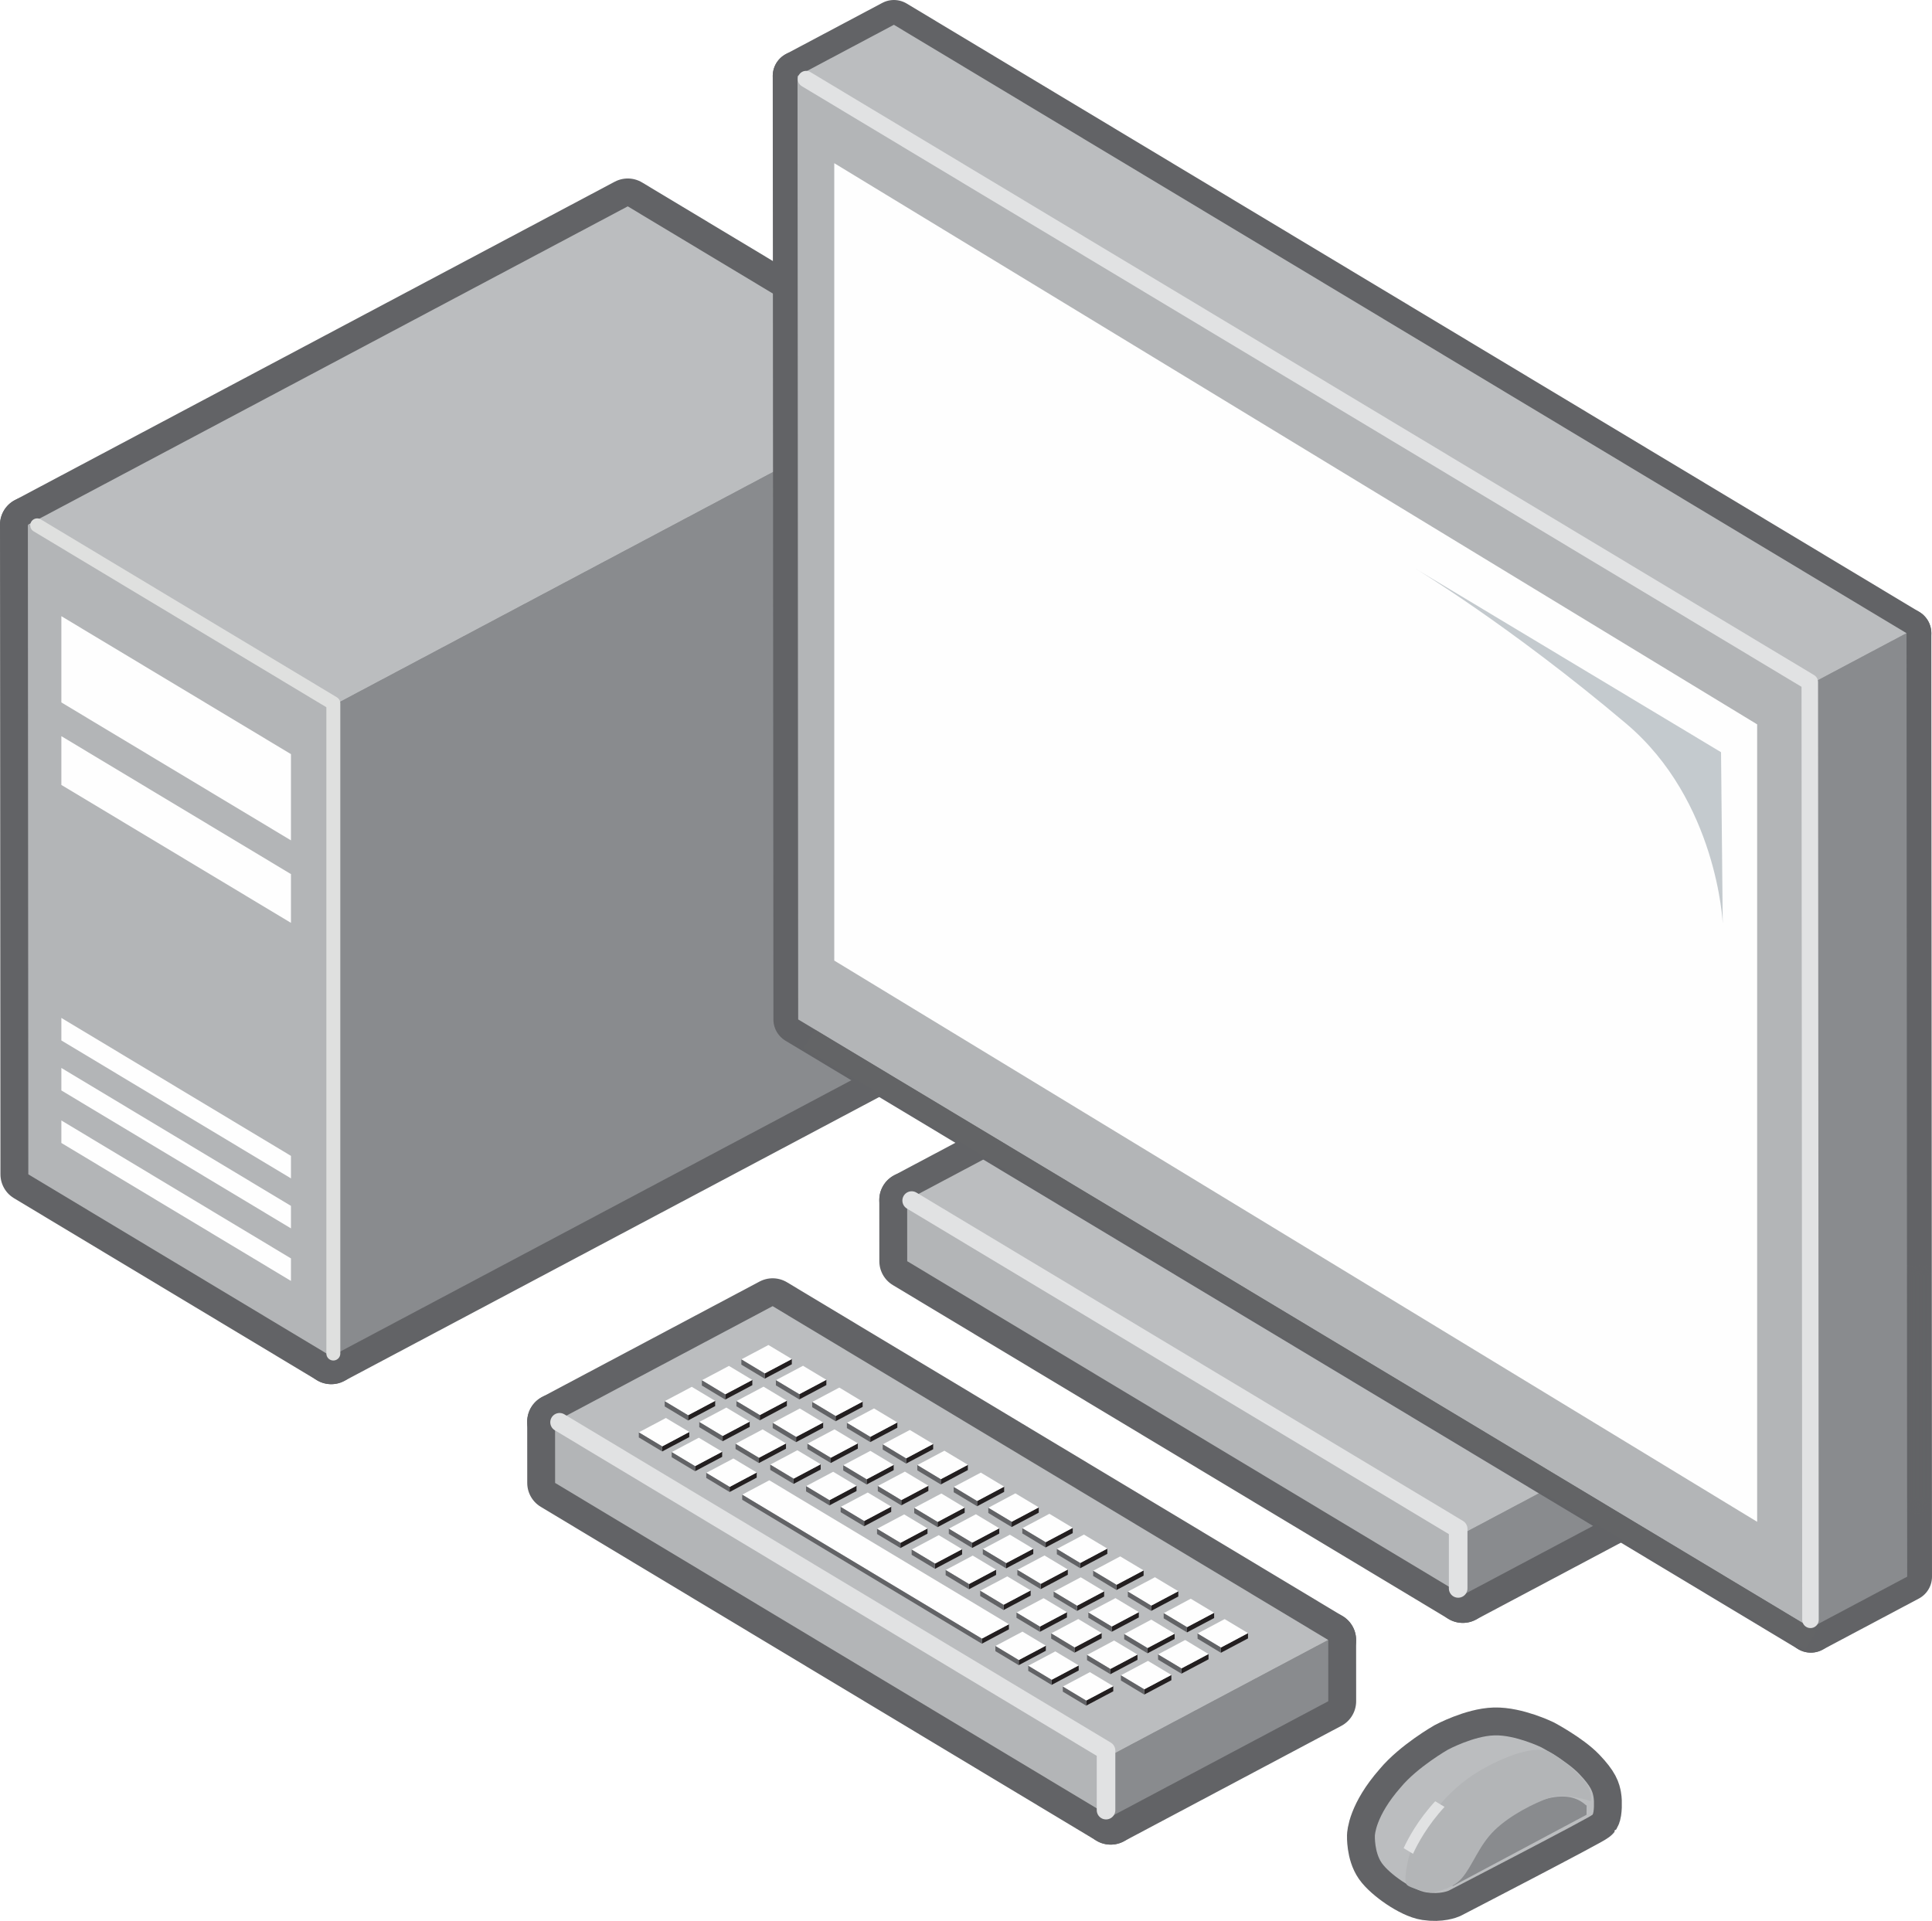<svg xmlns="http://www.w3.org/2000/svg" xmlns:xlink="http://www.w3.org/1999/xlink" id="Layer_1" x="0" y="0" version="1.1" viewBox="0 0 103.97 103.382" xml:space="preserve" style="enable-background:new 0 0 103.97 103.382"><style type="text/css">.st0{fill:none;stroke:#626366;stroke-width:3;stroke-linejoin:round}.st1{fill:#898b8e}.st2{fill:#bbbdbf}.st3{fill:#b3b5b7}.st4{fill:none;stroke:#dfe0df;stroke-width:.75;stroke-linecap:round;stroke-linejoin:round}.st5{fill:#fefefe}.st6,.st7{fill:none;stroke:#e1e2e3;stroke-linecap:round;stroke-linejoin:round}.st7{stroke:#626366;stroke-width:2.668}.st8{fill:#c4cace}.st10,.st9{fill:none}.st9{stroke:#636466;stroke-width:1.156}.st10{stroke:#e1e2e3;stroke-width:.889;stroke-linecap:round;stroke-linejoin:round}.st11{filter:url(#Adobe_OpacityMaskFilter)}.st12{fill:#fff}.st13{mask:url(#mask-2_1_);fill:none;stroke:#636466;stroke-width:1.29}.st14{fill:none;stroke:#626366;stroke-width:3;stroke-linecap:round;stroke-linejoin:round}.st15{fill:#e1e2e3}.st16{fill:#231f20}.st17{fill:#626366}</style><title>icon-pc-server</title><desc>Created with Sketch.</desc><g id="Page-1"><g id="Desktop" transform="translate(-193, -51)"><g id="icon-pc-server" transform="translate(194, 51)"><polygon id="Stroke-1" points="16.801 38.037 49.084 20.901 49.109 55.86 16.825 72.996" class="st0"/><g id="Group-6" transform="translate(0, 10.383)"><polygon id="Stroke-2" points=".5 17.859 32.783 .723 49.084 10.518 16.801 27.654" class="st0"/><polygon id="Stroke-4" points="16.801 27.654 16.825 62.613 .524 52.818 .5 17.859" class="st0"/></g><polygon id="Fill-7" points="16.801 38.038 49.084 20.902 49.109 55.86 16.825 72.997" class="st1"/><polygon id="Fill-8" points=".5 28.243 32.783 11.106 49.084 20.901 16.801 38.037" class="st2"/><polygon id="Fill-9" points="16.801 38.038 16.825 72.997 .524 63.202 .5 28.244" class="st3"/><polyline id="Stroke-10" points="1.002 28.274 16.938 37.851 16.938 72.847" class="st4"/><polygon id="Fill-11" points="14.658 45.228 2.302 37.804 2.302 33.163 14.658 40.587" class="st5"/><polygon id="Fill-12" points="14.658 49.668 2.302 42.244 2.302 39.62 14.658 47.044" class="st5"/><polygon id="Fill-13" points="14.658 63.42 2.302 55.996 2.302 54.784 14.658 62.209" class="st5"/><polygon id="Fill-14" points="14.658 66.111 2.302 58.687 2.302 57.476 14.658 64.9" class="st5"/><polygon id="Fill-15" points="14.658 68.939 2.302 61.514 2.302 60.303 14.658 67.727" class="st5"/><polygon id="Stroke-16" points="77.718 82.545 89.427 76.33 89.43 79.627 77.72 85.844" class="st0"/><polygon id="Stroke-17" points="47.819 64.581 59.528 58.366 89.427 76.331 77.718 82.546" class="st0"/><polygon id="Stroke-18" points="77.718 82.545 77.72 85.844 47.821 67.877 47.819 64.58" class="st0"/><polygon id="Fill-19" points="77.718 82.545 89.427 76.33 89.43 79.627 77.72 85.844" class="st1"/><polygon id="Fill-20" points="47.819 64.581 59.528 58.366 89.427 76.331 77.718 82.546" class="st2"/><polygon id="Fill-21" points="77.718 82.545 77.72 85.844 47.821 67.877 47.819 64.58" class="st3"/><polyline id="Stroke-22" points="48.061 64.614 77.471 82.284 77.471 85.489" class="st6"/><g id="Group-29" transform="translate(41, 0.383)"><polygon id="Stroke-23" points="55.414 36.448 60.6 33.695 60.636 84.473 55.449 87.227" class="st7"/><polygon id="Stroke-25" points=".919 3.705 6.106 .951 60.6 33.695 55.414 36.448" class="st7"/><polygon id="Stroke-27" points="55.414 36.448 55.449 87.227 .955 54.483 .919 3.705" class="st7"/></g><polygon id="Fill-30" points="96.412 36.831 101.599 34.078 101.635 84.856 96.449 87.61" class="st1"/><polygon id="Fill-31" points="41.919 4.088 47.105 1.334 101.6 34.078 96.412 36.831" class="st2"/><polygon id="Fill-32" points="96.412 36.831 96.449 87.61 41.954 54.866 41.919 4.088" class="st3"/><polygon id="Fill-33" points="93.561 81.903 43.896 51.698 43.896 8.783 93.561 38.985" class="st5"/><g id="Group-361" transform="translate(28, 3.383)"><path id="Fill-34" d="M47.134,27.198L63.617,37.1l0.092,9.216c0,0-0.293-6.608-5.193-10.75 C52.26,30.28,47.134,27.198,47.134,27.198" class="st8"/><path id="Stroke-36" d="M14.554,52.532l53.89,32.379" class="st9"/><polyline id="Stroke-38" points="14.378 .875 68.393 33.33 68.43 83.795" class="st10"/><g id="Group-42" transform="translate(74, 64)"><defs><filter id="Adobe_OpacityMaskFilter" width="1.29" height="13.342" x="-.369" y=".723" filterUnits="userSpaceOnUse"><feColorMatrix type="matrix" values="1 0 0 0 0 0 1 0 0 0 0 0 1 0 0 0 0 0 1 0"/></filter></defs><mask id="mask-2_1_" width="1.29" height="13.342" x="-.369" y=".723" maskUnits="userSpaceOnUse"><g class="st11"><polygon id="path-1_1_" points=".276 .723 .97 .723 .97 14.065 .276 14.065" class="st12"/></g></mask><path id="Stroke-40" d="M0.276,0.723v13.342" class="st13"/></g><path id="Stroke-43" d="M48.926,90.78c0,0,1.375-0.734,2.5-0.766c1.125-0.031,2.516,0.641,2.516,0.641 s1.375,0.734,2.046,1.437c0.672,0.704,0.719,0.985,0.766,1.235s0.031,0.828-0.047,0.953c-0.078,0.125-7.75,4.094-7.75,4.094 s-0.453,0.203-1.187,0.093c-0.735-0.109-2-1-2.407-1.578c-0.406-0.578-0.375-1.468-0.375-1.468s0.016-1.047,1.391-2.61 C47.285,91.717,48.926,90.78,48.926,90.78z" class="st14"/><path id="Fill-45" d="M48.926,90.78c0,0,1.375-0.734,2.5-0.766c1.125-0.031,2.516,0.641,2.516,0.641 s1.377,0.734,2.046,1.437c0.672,0.704,0.719,0.985,0.766,1.235s0.031,0.828-0.047,0.953c-0.078,0.125-7.75,4.094-7.75,4.094 s-0.453,0.203-1.187,0.093c-0.735-0.109-2-1-2.407-1.578c-0.406-0.578-0.375-1.468-0.375-1.468s0.016-1.047,1.391-2.61 C47.285,91.717,48.926,90.78,48.926,90.78" class="st2"/><path id="Fill-47" d="M49.127,98.069c0.012-0.09,0.889-2.551,3.768-4.107c2.884-1.518,3.548,0.121,3.49-0.223 l-0.006,0.547c-2.078,1.109-5.115,2.728-7.191,3.836" class="st1"/><path id="Fill-49" d="M46.832,96.506c0.187-0.75,1.266-2.391,1.992-3.141c0.727-0.75,1.36-1.242,2.461-1.804 c1.102-0.563,2.438-0.985,3.094-0.657c0.656,0.329,1.57,1.149,1.945,1.641c0.375,0.492,0.281,1.008,0.281,1.008 s-1.382-0.469-2.203-0.188c-0.82,0.282-2.133,0.938-2.976,1.758c-0.844,0.821-1.172,1.899-1.758,2.578 c-0.586,0.68-1.711,0.774-1.711,0.774s-1.148-0.235-1.266-0.446C46.574,97.818,46.645,97.256,46.832,96.506" class="st3"/><path id="Fill-51" d="M48.738,93.864l-0.504-0.303c-0.918,0.996-1.445,1.975-1.699,2.524l0.506,0.302 C47.293,95.839,47.822,94.858,48.738,93.864" class="st15"/><polygon id="Stroke-53" points="30.77 91.095 42.479 84.88 42.481 88.177 30.772 94.394" class="st0"/><polygon id="Stroke-55" points=".87 73.131 12.579 66.914 42.478 84.88 30.769 91.095" class="st0"/><polygon id="Stroke-57" points="30.77 91.095 30.772 94.394 .873 76.428 .871 73.131" class="st0"/><polygon id="Fill-59" points="30.77 91.095 42.479 84.88 42.481 88.177 30.772 94.394" class="st1"/><polygon id="Fill-61" points=".87 73.131 12.579 66.914 42.478 84.88 30.769 91.095" class="st2"/><polygon id="Fill-63" points="30.77 91.095 30.772 94.394 .873 76.428 .871 73.131" class="st3"/><polygon id="Fill-65" points="8.027 72.784 9.486 72.011 9.486 72.292 8.027 73.067" class="st16"/><polygon id="Fill-67" points="6.771 72.028 8.228 71.255 9.486 72.01 8.027 72.784" class="st5"/><polygon id="Fill-69" points="8.027 72.784 8.027 73.067 6.771 72.311 6.771 72.028" class="st17"/><polygon id="Fill-71" points="9.888 73.901 11.345 73.128 11.345 73.411 9.888 74.184" class="st16"/><polygon id="Fill-73" points="8.63 73.147 10.089 72.372 11.345 73.127 9.888 73.901" class="st5"/><polygon id="Fill-75" points="9.888 73.901 9.888 74.184 8.63 73.428 8.63 73.147" class="st17"/><polygon id="Fill-77" points="11.841 75.075 13.298 74.302 13.298 74.585 11.841 75.358" class="st16"/><polygon id="Fill-79" points="10.583 74.319 12.042 73.546 13.298 74.301 11.841 75.075" class="st5"/><polygon id="Fill-81" points="11.841 75.075 11.841 75.358 10.583 74.602 10.583 74.319" class="st17"/><polygon id="Fill-83" points="13.708 76.198 15.165 75.423 15.165 75.706 13.708 76.479" class="st16"/><polygon id="Fill-85" points="12.45 75.442 13.909 74.669 15.165 75.422 13.708 76.198" class="st5"/><polygon id="Fill-87" points="13.708 76.198 13.708 76.479 12.45 75.725 12.45 75.442" class="st17"/><polygon id="Fill-89" points="15.636 77.356 17.093 76.581 17.093 76.864 15.636 77.637" class="st16"/><polygon id="Fill-91" points="14.378 76.6 15.837 75.827 17.093 76.58 15.636 77.356" class="st5"/><polygon id="Fill-93" points="15.636 77.356 15.636 77.637 14.378 76.883 14.378 76.6" class="st17"/><polygon id="Fill-95" points="17.503 78.477 18.96 77.704 18.96 77.985 17.503 78.76" class="st16"/><polygon id="Fill-97" points="16.24 77.717 17.697 76.944 18.961 77.703 17.503 78.477" class="st5"/><polygon id="Fill-99" points="17.503 78.477 17.503 78.76 16.239 78 16.239 77.717" class="st17"/><polygon id="Fill-101" points="19.456 79.651 20.913 78.878 20.913 79.159 19.456 79.932" class="st16"/><polygon id="Fill-103" points="18.198 78.895 19.658 78.122 20.913 78.877 19.457 79.651" class="st5"/><polygon id="Fill-105" points="19.456 79.651 19.456 79.932 18.198 79.178 18.198 78.895" class="st17"/><polygon id="Fill-107" points="21.316 80.768 22.775 79.995 22.775 80.278 21.316 81.051" class="st16"/><polygon id="Fill-109" points="20.06 80.014 21.517 79.239 22.775 79.994 21.316 80.768" class="st5"/><polygon id="Fill-111" points="21.316 80.768 21.316 81.051 20.06 80.295 20.06 80.014" class="st17"/><polygon id="Fill-113" points="23.146 81.869 24.605 81.095 24.605 81.378 23.146 82.15" class="st16"/><polygon id="Fill-115" points="21.89 81.114 23.347 80.339 24.605 81.094 23.146 81.869" class="st5"/><polygon id="Fill-117" points="23.146 81.869 23.146 82.15 21.89 81.395 21.89 81.114" class="st17"/><polygon id="Fill-119" points="25.007 82.986 26.464 82.213 26.464 82.494 25.007 83.269" class="st16"/><polygon id="Fill-121" points="23.749 82.23 25.208 81.458 26.464 82.212 25.007 82.986" class="st5"/><polygon id="Fill-123" points="25.007 82.986 25.007 83.269 23.749 82.513 23.749 82.23" class="st17"/><polygon id="Fill-125" points="26.96 84.16 28.417 83.385 28.417 83.668 26.96 84.441" class="st16"/><polygon id="Fill-127" points="25.702 83.404 27.161 82.631 28.417 83.384 26.96 84.16" class="st5"/><polygon id="Fill-129" points="26.96 84.16 26.96 84.441 25.702 83.687 25.702 83.404" class="st17"/><polygon id="Fill-131" points="28.826 85.281 30.285 84.508 30.285 84.791 28.826 85.564" class="st16"/><polygon id="Fill-133" points="27.57 84.525 29.028 83.752 30.286 84.507 28.827 85.281" class="st5"/><polygon id="Fill-135" points="28.826 85.281 28.826 85.564 27.569 84.808 27.569 84.525" class="st17"/><polygon id="Fill-137" points="30.754 86.439 32.213 85.666 32.213 85.949 30.754 86.722" class="st16"/><polygon id="Fill-139" points="29.498 85.685 30.955 84.91 32.213 85.665 30.754 86.439" class="st5"/><polygon id="Fill-141" points="30.754 86.439 30.754 86.722 29.498 85.966 29.498 85.685" class="st17"/><polygon id="Fill-143" points="32.578 87.535 34.035 86.762 34.037 87.045 32.578 87.818" class="st16"/><polygon id="Fill-145" points="31.32 86.781 32.779 86.006 34.035 86.761 32.578 87.535" class="st5"/><polygon id="Fill-147" points="32.578 87.535 32.578 87.818 31.322 87.062 31.32 86.781" class="st17"/><polygon id="Fill-149" points="10.027 71.659 11.486 70.886 11.486 71.167 10.027 71.942" class="st16"/><polygon id="Fill-151" points="8.771 70.903 10.228 70.13 11.486 70.885 10.027 71.659" class="st5"/><polygon id="Fill-153" points="10.027 71.659 10.027 71.942 8.771 71.186 8.771 70.903" class="st17"/><polygon id="Fill-155" points="11.888 72.776 13.345 72.003 13.345 72.286 11.888 73.059" class="st16"/><polygon id="Fill-157" points="10.63 72.022 12.089 71.247 13.345 72.002 11.888 72.776" class="st5"/><polygon id="Fill-159" points="11.888 72.776 11.888 73.059 10.63 72.303 10.63 72.022" class="st17"/><polygon id="Fill-161" points="13.841 73.95 15.298 73.177 15.298 73.46 13.841 74.233" class="st16"/><polygon id="Fill-163" points="12.583 73.194 14.042 72.421 15.298 73.176 13.841 73.95" class="st5"/><polygon id="Fill-165" points="13.841 73.95 13.841 74.233 12.583 73.477 12.583 73.194" class="st17"/><polygon id="Fill-167" points="15.708 75.073 17.165 74.298 17.165 74.581 15.708 75.354" class="st16"/><polygon id="Fill-169" points="14.45 74.317 15.909 73.544 17.165 74.297 15.708 75.073" class="st5"/><polygon id="Fill-171" points="15.708 75.073 15.708 75.354 14.45 74.6 14.45 74.317" class="st17"/><polygon id="Fill-173" points="17.636 76.231 19.093 75.456 19.093 75.739 17.636 76.512" class="st16"/><polygon id="Fill-175" points="16.378 75.475 17.837 74.702 19.093 75.455 17.636 76.231" class="st5"/><polygon id="Fill-177" points="17.636 76.231 17.636 76.512 16.378 75.758 16.378 75.475" class="st17"/><polygon id="Fill-179" points="19.503 77.352 20.96 76.579 20.96 76.86 19.503 77.635" class="st16"/><polygon id="Fill-181" points="18.24 76.592 19.697 75.819 20.961 76.578 19.503 77.352" class="st5"/><polygon id="Fill-183" points="19.503 77.352 19.503 77.635 18.239 76.875 18.239 76.592" class="st17"/><polygon id="Fill-185" points="21.456 78.526 22.913 77.753 22.913 78.034 21.456 78.807" class="st16"/><polygon id="Fill-187" points="20.198 77.77 21.658 76.997 22.913 77.752 21.457 78.526" class="st5"/><polygon id="Fill-189" points="21.456 78.526 21.456 78.807 20.198 78.053 20.198 77.77" class="st17"/><polygon id="Fill-191" points="23.316 79.643 24.775 78.87 24.775 79.153 23.316 79.926" class="st16"/><polygon id="Fill-193" points="22.06 78.889 23.517 78.114 24.775 78.869 23.316 79.643" class="st5"/><polygon id="Fill-195" points="23.316 79.643 23.316 79.926 22.06 79.17 22.06 78.889" class="st17"/><polygon id="Fill-197" points="25.146 80.743 26.605 79.97 26.605 80.253 25.146 81.026" class="st16"/><polygon id="Fill-199" points="23.89 79.989 25.347 79.214 26.605 79.969 25.146 80.743" class="st5"/><polygon id="Fill-201" points="25.146 80.743 25.146 81.026 23.89 80.27 23.89 79.989" class="st17"/><polygon id="Fill-203" points="27.007 81.861 28.464 81.087 28.464 81.37 27.007 82.144" class="st16"/><polygon id="Fill-205" points="25.749 81.106 27.208 80.333 28.464 81.086 27.007 81.861" class="st5"/><polygon id="Fill-207" points="27.007 81.861 27.007 82.144 25.749 81.389 25.749 81.106" class="st17"/><polygon id="Fill-209" points="28.959 83.035 30.418 82.26 30.418 82.543 28.959 83.316" class="st16"/><polygon id="Fill-211" points="27.702 82.279 29.16 81.507 30.418 82.259 28.959 83.035" class="st5"/><polygon id="Fill-213" points="28.959 83.035 28.959 83.316 27.702 82.562 27.702 82.279" class="st17"/><polygon id="Fill-215" points="30.826 84.156 32.285 83.383 32.285 83.666 30.826 84.439" class="st16"/><polygon id="Fill-217" points="29.57 83.4 31.028 82.627 32.285 83.382 30.826 84.156" class="st5"/><polygon id="Fill-219" points="30.826 84.156 30.826 84.439 29.57 83.683 29.57 83.4" class="st17"/><polygon id="Fill-221" points="32.754 85.314 34.213 84.541 34.213 84.824 32.754 85.597" class="st16"/><polygon id="Fill-223" points="31.498 84.56 32.955 83.785 34.213 84.54 32.754 85.314" class="st5"/><polygon id="Fill-225" points="32.754 85.314 32.754 85.597 31.498 84.841 31.498 84.56" class="st17"/><polygon id="Fill-227" points="34.578 86.41 36.035 85.637 36.037 85.92 34.578 86.693" class="st16"/><polygon id="Fill-229" points="33.32 85.656 34.779 84.881 36.035 85.636 34.578 86.41" class="st5"/><polygon id="Fill-231" points="34.578 86.41 34.578 86.693 33.322 85.937 33.32 85.656" class="st17"/><polygon id="Fill-233" points="12.152 70.534 13.611 69.761 13.611 70.042 12.152 70.817" class="st16"/><polygon id="Fill-235" points="10.896 69.778 12.353 69.005 13.611 69.76 12.152 70.534" class="st5"/><polygon id="Fill-237" points="12.152 70.534 12.152 70.817 10.896 70.061 10.896 69.778" class="st17"/><polygon id="Fill-239" points="14.013 71.651 15.47 70.878 15.47 71.161 14.013 71.934" class="st16"/><polygon id="Fill-241" points="12.755 70.897 14.214 70.122 15.47 70.877 14.013 71.651" class="st5"/><polygon id="Fill-243" points="14.013 71.651 14.013 71.934 12.755 71.178 12.755 70.897" class="st17"/><polygon id="Fill-245" points="15.966 72.825 17.423 72.052 17.423 72.335 15.966 73.108" class="st16"/><polygon id="Fill-247" points="14.708 72.069 16.167 71.296 17.423 72.051 15.966 72.825" class="st5"/><polygon id="Fill-249" points="15.966 72.825 15.966 73.108 14.708 72.352 14.708 72.069" class="st17"/><polygon id="Fill-251" points="17.833 73.948 19.29 73.173 19.29 73.456 17.833 74.229" class="st16"/><polygon id="Fill-253" points="16.575 73.192 18.034 72.419 19.29 73.172 17.833 73.948" class="st5"/><polygon id="Fill-255" points="17.833 73.948 17.833 74.229 16.575 73.475 16.575 73.192" class="st17"/><polygon id="Fill-257" points="19.761 75.106 21.218 74.331 21.218 74.614 19.761 75.387" class="st16"/><polygon id="Fill-259" points="18.503 74.35 19.962 73.577 21.218 74.33 19.761 75.106" class="st5"/><polygon id="Fill-261" points="19.761 75.106 19.761 75.387 18.503 74.633 18.503 74.35" class="st17"/><polygon id="Fill-263" points="21.628 76.227 23.085 75.454 23.085 75.735 21.628 76.51" class="st16"/><polygon id="Fill-265" points="20.365 75.467 21.822 74.694 23.086 75.453 21.628 76.227" class="st5"/><polygon id="Fill-267" points="21.628 76.227 21.628 76.51 20.364 75.75 20.364 75.467" class="st17"/><polygon id="Fill-269" points="23.581 77.401 25.038 76.628 25.038 76.909 23.581 77.682" class="st16"/><polygon id="Fill-271" points="22.323 76.645 23.783 75.872 25.038 76.627 23.582 77.401" class="st5"/><polygon id="Fill-273" points="23.581 77.401 23.581 77.682 22.323 76.928 22.323 76.645" class="st17"/><polygon id="Fill-275" points="25.441 78.518 26.9 77.745 26.9 78.028 25.441 78.801" class="st16"/><polygon id="Fill-277" points="24.185 77.764 25.642 76.989 26.9 77.744 25.441 78.518" class="st5"/><polygon id="Fill-279" points="25.441 78.518 25.441 78.801 24.185 78.045 24.185 77.764" class="st17"/><polygon id="Fill-281" points="27.271 79.618 28.729 78.845 28.729 79.128 27.271 79.901" class="st16"/><polygon id="Fill-283" points="26.015 78.864 27.472 78.089 28.729 78.844 27.271 79.618" class="st5"/><polygon id="Fill-285" points="27.271 79.618 27.271 79.901 26.015 79.145 26.015 78.864" class="st17"/><polygon id="Fill-287" points="29.131 80.737 30.59 79.962 30.59 80.245 29.131 81.018" class="st16"/><polygon id="Fill-289" points="27.874 79.981 29.332 79.208 30.59 79.961 29.131 80.737" class="st5"/><polygon id="Fill-291" points="29.131 80.737 29.131 81.018 27.874 80.264 27.874 79.981" class="st17"/><polygon id="Fill-293" points="31.084 81.91 32.543 81.136 32.543 81.419 31.084 82.191" class="st16"/><polygon id="Fill-295" points="29.828 81.155 31.285 80.382 32.543 81.135 31.084 81.91" class="st5"/><polygon id="Fill-297" points="31.084 81.91 31.084 82.191 29.828 81.436 29.828 81.155" class="st17"/><polygon id="Fill-299" points="32.951 83.031 34.41 82.258 34.41 82.541 32.951 83.314" class="st16"/><polygon id="Fill-301" points="31.695 82.275 33.153 81.503 34.41 82.257 32.951 83.031" class="st5"/><polygon id="Fill-303" points="32.951 83.031 32.951 83.314 31.695 82.558 31.695 82.275" class="st17"/><polygon id="Fill-305" points="34.879 84.189 36.338 83.416 36.338 83.699 34.879 84.472" class="st16"/><polygon id="Fill-307" points="33.623 83.435 35.08 82.66 36.338 83.415 34.879 84.189" class="st5"/><polygon id="Fill-309" points="34.879 84.189 34.879 84.472 33.623 83.716 33.623 83.435" class="st17"/><polygon id="Fill-311" points="36.703 85.285 38.16 84.512 38.162 84.795 36.703 85.568" class="st16"/><polygon id="Fill-313" points="35.445 84.531 36.904 83.756 38.16 84.511 36.703 85.285" class="st5"/><polygon id="Fill-315" points="36.703 85.285 36.703 85.568 35.447 84.812 35.445 84.531" class="st17"/><polygon id="Fill-317" points="6.636 74.461 8.093 73.686 8.093 73.961 6.636 74.734" class="st16"/><polygon id="Fill-319" points="5.378 73.705 6.835 72.932 8.093 73.685 6.636 74.461" class="st5"/><polygon id="Fill-321" points="6.636 74.461 6.636 74.734 5.378 73.979 5.378 73.705" class="st17"/><polygon id="Fill-323" points="8.404 75.524 9.863 74.749 9.863 75.024 8.404 75.797" class="st16"/><polygon id="Fill-325" points="7.148 74.768 8.605 73.995 9.863 74.748 8.404 75.524" class="st5"/><polygon id="Fill-327" points="8.404 75.524 8.404 75.797 7.147 75.044 7.147 74.768" class="st17"/><polygon id="Fill-329" points="10.265 76.641 11.722 75.868 11.722 76.141 10.265 76.916" class="st16"/><polygon id="Fill-331" points="9.007 75.885 10.466 75.112 11.722 75.867 10.265 76.641" class="st5"/><polygon id="Fill-333" points="10.265 76.641 10.265 76.916 9.007 76.161 9.007 75.885" class="st17"/><polygon id="Fill-335" points="25.823 85.96 27.281 85.187 27.281 85.46 25.823 86.235" class="st16"/><polygon id="Fill-337" points="24.566 85.204 26.023 84.431 27.281 85.186 25.824 85.96" class="st5"/><polygon id="Fill-339" points="25.823 85.96 25.823 86.235 24.566 85.48 24.566 85.204" class="st17"/><polygon id="Fill-341" points="27.591 87.023 29.049 86.25 29.049 86.523 27.591 87.298" class="st16"/><polygon id="Fill-343" points="26.335 86.267 27.792 85.494 29.049 86.249 27.591 87.023" class="st5"/><polygon id="Fill-345" points="27.591 87.023 27.591 87.298 26.335 86.543 26.335 86.267" class="st17"/><polygon id="Fill-347" points="29.451 88.14 30.91 87.367 30.91 87.642 29.451 88.415" class="st16"/><polygon id="Fill-349" points="28.195 87.386 29.653 86.611 30.911 87.366 29.452 88.14" class="st5"/><polygon id="Fill-351" points="29.451 88.14 29.451 88.415 28.194 87.66 28.194 87.386" class="st17"/><polygon id="Fill-353" points="23.837 84.806 25.294 84.033 25.294 84.308 23.837 85.081" class="st16"/><polygon id="Fill-355" points="10.943 77.059 12.4 76.286 25.295 84.033 23.838 84.806" class="st5"/><polygon id="Fill-357" points="23.837 84.806 23.837 85.081 10.942 77.334 10.942 77.059" class="st17"/><polyline id="Stroke-359" points="1.113 73.164 30.521 90.833 30.521 94.038" class="st6"/></g></g></g></g></svg>
